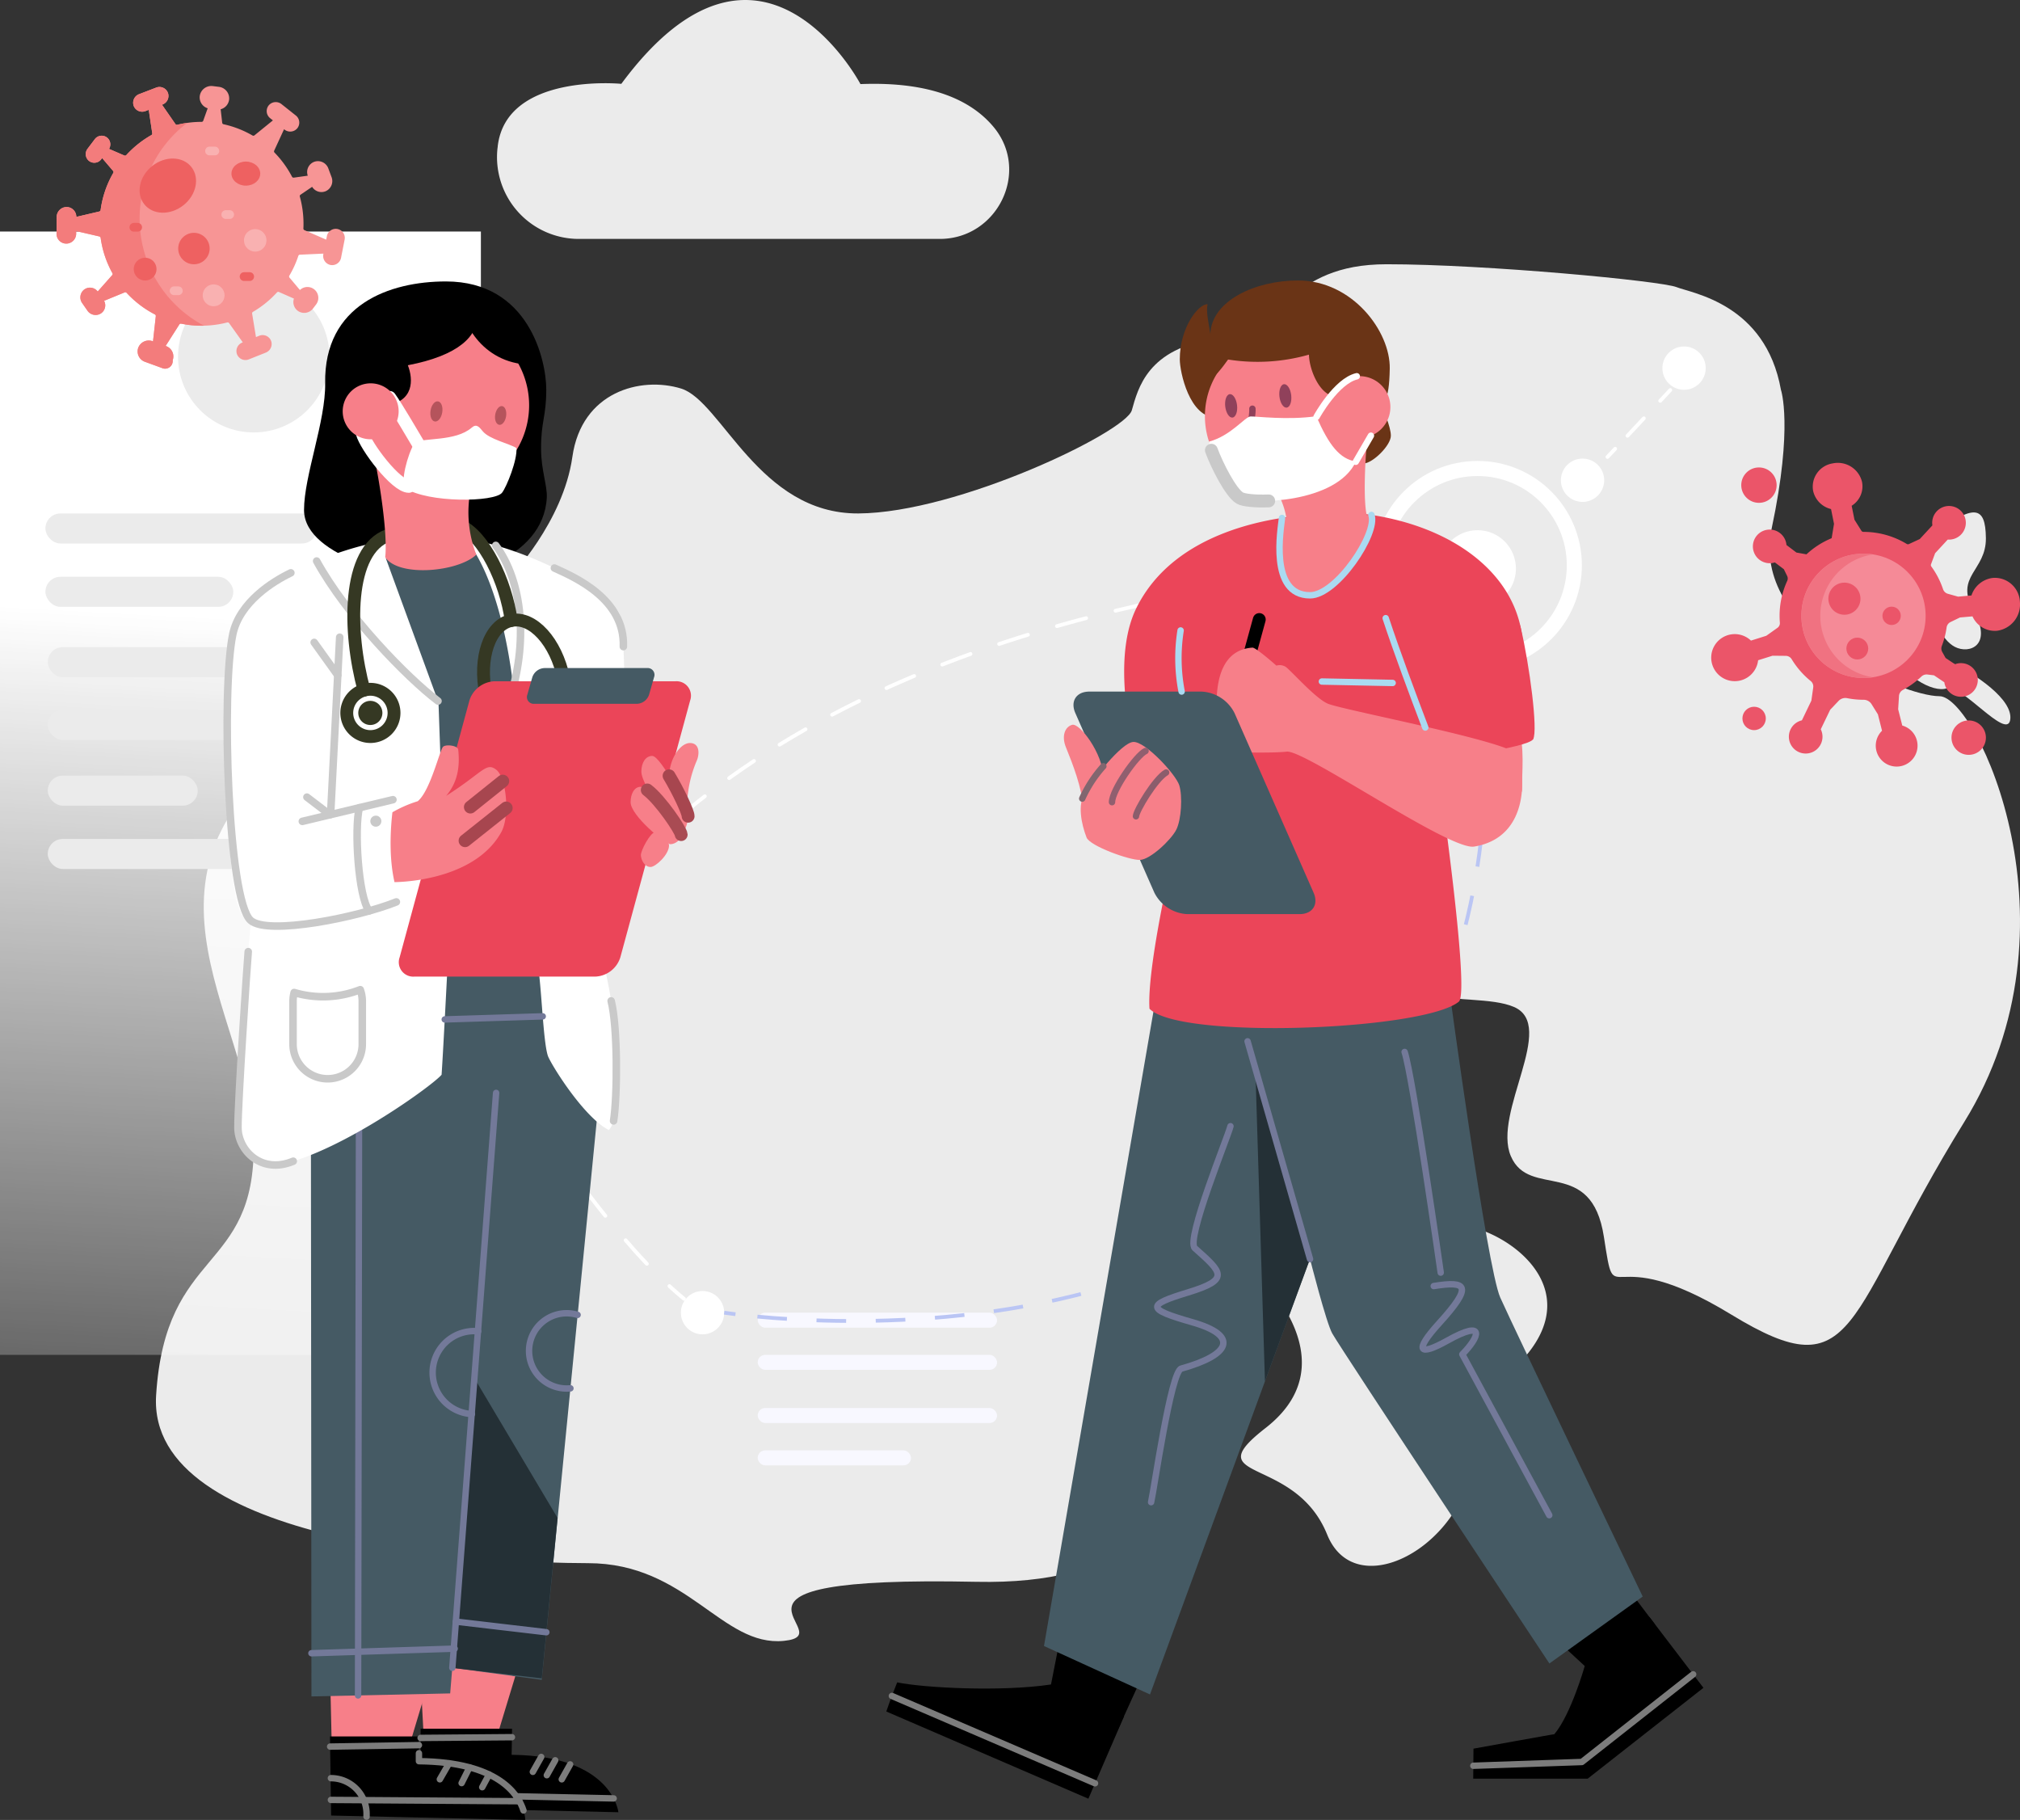 <svg xmlns="http://www.w3.org/2000/svg" xmlns:xlink="http://www.w3.org/1999/xlink" width="536" height="482.808" viewBox="0 0 536 482.808">
  <rect x="0" y="0" width="536" height="482.808" fill="#333333" stroke="none"/>
  <defs>
    <linearGradient id="linear-gradient" x1="0.504" y1="0.317" x2="0.482" y2="1.249" gradientUnits="objectBoundingBox">
      <stop offset="0.03" stop-color="#fff"/>
      <stop offset="1" stop-color="#fff" stop-opacity="0"/>
    </linearGradient>
  </defs>
  <g id="image_baner" data-name="image baner" transform="translate(-691 -196.192)">
    <g id="bg-22" transform="translate(667.667 187.116)">
      <path id="Path_1" data-name="Path 1" d="M819.986,345.5S834,331.02,836.452,313.7s18.135-21.428,28.853-18.135,20.627,33.291,47.047,33.134,70.9-21.593,72.547-27.363,4.124-16.466,22.259-18.958,18.958-19.789,45.341-19.789,72.824,4.423,76.948,6.07,23.606,4.386,27.693,27.228c0,0,3.315,9.61-2.455,36.794s34.623,44.5,44.517,44.5,38.747,61.006,6.594,112.94-28.029,71.716-61.829,51.111-30.5.823-33.8-20.612-19.782-9.894-24.7-21.436,12.364-34.623.823-39.57-40.416,4.124-46.164-25.552-41.224,5.771-24.7,32.977-18.135,6.594-18.135,23.082-19.781,29.676-9.894,42.04,35.454,81.618-43.687,79.964-34.631,14.018-51.112,15.665-25.627-20.612-52.009-20.612S723.534,602.242,726,562.672s26.255-32.183,25.9-66.776S711.648,421.283,772,384.8,819.986,345.5,819.986,345.5Z" transform="translate(-661.244 -183.41)" fill="#ebebeb"/>
      <rect id="Rectangle_5" data-name="Rectangle 5" width="127.602" height="298.009" transform="translate(23.333 70.498)" fill="url(#linear-gradient)"/>
      <circle id="Ellipse_1" data-name="Ellipse 1" cx="20.088" cy="20.088" r="20.088" transform="translate(70.575 83.619)" fill="#ebebeb"/>
      <rect id="Rectangle_6" data-name="Rectangle 6" width="72.053" height="7.971" rx="3.985" transform="translate(35.383 145.29)" fill="#ebebeb"/>
      <rect id="Rectangle_7" data-name="Rectangle 7" width="17.783" height="7.971" rx="3.985" transform="translate(124.276 145.29)" fill="#ebebeb"/>
      <rect id="Rectangle_8" data-name="Rectangle 8" width="49.854" height="7.971" rx="3.985" transform="translate(35.383 162.093)" fill="#ebebeb"/>
      <rect id="Rectangle_9" data-name="Rectangle 9" width="8.892" height="7.971" rx="3.985" transform="translate(133.16 162.093)" fill="#ebebeb"/>
      <rect id="Rectangle_10" data-name="Rectangle 10" width="79.597" height="7.971" rx="3.985" transform="translate(36.004 180.767)" fill="#ebebeb"/>
      <rect id="Rectangle_11" data-name="Rectangle 11" width="12.754" height="7.971" rx="3.985" transform="translate(129.919 180.767)" fill="#ebebeb"/>
      <rect id="Rectangle_12" data-name="Rectangle 12" width="66.754" height="7.971" rx="3.985" transform="translate(36.004 197.412)" fill="#ebebeb"/>
      <rect id="Rectangle_13" data-name="Rectangle 13" width="17.783" height="7.971" rx="3.985" transform="translate(124.897 197.412)" fill="#ebebeb"/>
      <rect id="Rectangle_14" data-name="Rectangle 14" width="39.802" height="7.971" rx="3.985" transform="translate(36.004 214.836)" fill="#ebebeb"/>
      <rect id="Rectangle_15" data-name="Rectangle 15" width="24.542" height="7.971" rx="3.985" transform="translate(118.138 214.836)" fill="#ebebeb"/>
      <rect id="Rectangle_16" data-name="Rectangle 16" width="65.167" height="7.971" rx="3.985" transform="translate(36.004 231.639)" fill="#ebebeb"/>
      <rect id="Rectangle_17" data-name="Rectangle 17" width="17.783" height="7.971" rx="3.985" transform="translate(124.897 231.639)" fill="#ebebeb"/>
      <path id="Path_2" data-name="Path 2" d="M1123.282,612.381a23.308,23.308,0,0,1,3.54-27.041c4.738-5.045,8.592-11.593,8.278-19.385-.749-19.459,17.9-26.458,21.016-17.9s1.557,38.171,14,40.468,31.135,16.466,16.346,34.294-21.009-10.171-14.79,17.85-29.571,51.089-38.171,29.818-34.982-13.742-16.339-28.261C1129.622,632.522,1128.028,621.243,1123.282,612.381Z" transform="translate(-758.015 -254.315)" fill="#ebebeb"/>
      <path id="Path_3" data-name="Path 3" d="M1240.56,330.17l2.05-2.17" transform="translate(-790.696 -199.864)" fill="none" stroke="#fff" stroke-linecap="round" stroke-miterlimit="10" stroke-width="1"/>
      <path id="Path_4" data-name="Path 4" d="M1247.66,319.312c3.039-3.226,7.088-7.544,11.361-12.132" transform="translate(-792.482 -194.626)" fill="none" stroke="#fff" stroke-linecap="round" stroke-miterlimit="10" stroke-width="1" stroke-dasharray="6.35 6.35"/>
      <path id="Path_5" data-name="Path 5" d="M1265,304.11l2.036-2.2" transform="translate(-796.843 -193.301)" fill="none" stroke="#fff" stroke-linecap="round" stroke-miterlimit="10" stroke-width="1"/>
      <circle id="Ellipse_2" data-name="Ellipse 2" cx="5.748" cy="5.748" r="5.748" transform="translate(464.444 100.99)" fill="#fff"/>
      <circle id="Ellipse_3" data-name="Ellipse 3" cx="5.748" cy="5.748" r="5.748" transform="translate(437.508 130.733)" fill="#fff"/>
      <path id="Path_6" data-name="Path 6" d="M854,534.294s.292-1,1-2.814" transform="translate(-693.455 -251.05)" fill="none" stroke="#fff" stroke-linecap="round" stroke-miterlimit="10" stroke-width="1"/>
      <path id="Path_7" data-name="Path 7" d="M858.58,486.462c11.459-23.905,56.246-92.306,199.4-112.042" transform="translate(-694.607 -211.541)" fill="none" stroke="#fff" stroke-linecap="round" stroke-miterlimit="10" stroke-width="1" stroke-dasharray="8.03 8.03"/>
      <path id="Path_8" data-name="Path 8" d="M1129,373.752l2.993-.382" transform="translate(-762.632 -211.277)" fill="none" stroke="#fff" stroke-linecap="round" stroke-miterlimit="10" stroke-width="1"/>
      <path id="Path_9" data-name="Path 9" d="M846.26,543.47s.546.921,1.549,2.552" transform="translate(-691.508 -254.066)" fill="none" stroke="#fff" stroke-linecap="round" stroke-miterlimit="10" stroke-width="1"/>
      <path id="Path_10" data-name="Path 10" d="M852.79,554c8.764,13.8,27.865,42.16,45.184,56.343" transform="translate(-693.15 -256.715)" fill="none" stroke="#fff" stroke-linecap="round" stroke-miterlimit="10" stroke-width="1" stroke-dasharray="8.42 8.42"/>
      <path id="Path_11" data-name="Path 11" d="M916.48,631.9c.816.614,1.632,1.19,2.44,1.721" transform="translate(-709.172 -276.311)" fill="none" stroke="#fff" stroke-linecap="round" stroke-miterlimit="10" stroke-width="1"/>
      <circle id="Ellipse_4" data-name="Ellipse 4" cx="25.694" cy="25.694" r="25.694" transform="translate(129.058 262.849)" fill="none" stroke="#fff" stroke-miterlimit="10" stroke-width="4"/>
      <circle id="Ellipse_5" data-name="Ellipse 5" cx="10.194" cy="10.194" r="10.194" transform="translate(144.558 279.21)" fill="#fff"/>
      <circle id="Ellipse_6" data-name="Ellipse 6" cx="25.694" cy="25.694" r="25.694" transform="translate(389.689 133.36)" fill="none" stroke="#fff" stroke-miterlimit="10" stroke-width="4"/>
      <circle id="Ellipse_7" data-name="Ellipse 7" cx="10.194" cy="10.194" r="10.194" transform="translate(405.19 149.729)" fill="#fff"/>
      <circle id="Ellipse_8" data-name="Ellipse 8" cx="5.748" cy="5.748" r="5.748" transform="translate(372.902 155.484)" fill="#fff"/>
      <circle id="Ellipse_9" data-name="Ellipse 9" cx="5.748" cy="5.748" r="5.748" transform="translate(204 351.57)" fill="#fff"/>
      <rect id="Rectangle_18" data-name="Rectangle 18" width="63.513" height="3.982" rx="1.991" transform="translate(224.388 357.318)" fill="#f8f8ff"/>
      <rect id="Rectangle_19" data-name="Rectangle 19" width="63.513" height="3.982" rx="1.991" transform="translate(224.388 368.507)" fill="#f8f8ff"/>
      <rect id="Rectangle_20" data-name="Rectangle 20" width="63.513" height="3.982" rx="1.991" transform="translate(224.388 382.608)" fill="#f8f8ff"/>
      <rect id="Rectangle_21" data-name="Rectangle 21" width="40.671" height="3.982" rx="1.991" transform="translate(224.388 393.842)" fill="#f8f8ff"/>
      <path id="Path_12" data-name="Path 12" d="M927.42,634.2s1.041.172,2.994.412" transform="translate(-711.924 -276.89)" fill="none" stroke="#bac5f4" stroke-miterlimit="10" stroke-width="1"/>
      <path id="Path_13" data-name="Path 13" d="M939.19,574.314c41.165,3.922,212.147,8.847,191.767-182.344" transform="translate(-714.885 -215.956)" fill="none" stroke="#bac5f4" stroke-miterlimit="10" stroke-width="1" stroke-dasharray="7.86 7.86"/>
      <path id="Path_14" data-name="Path 14" d="M1194.879,387.044c-.112-.988-.232-1.976-.359-2.994" transform="translate(-779.114 -213.963)" fill="none" stroke="#bac5f4" stroke-miterlimit="10" stroke-width="1"/>
      <path id="Path_15" data-name="Path 15" d="M1354.366,378s-12.162-12.372-.749-21.129,14.475-8.233,14.572.494-8.442,10.052-3.271,19.25-1.085,11.608-4.954,9.61S1354.366,378,1354.366,378Z" transform="translate(-817.907 -205.537)" fill="#ebebeb"/>
      <path id="Path_16" data-name="Path 16" d="M1349.953,389.319s.749,6.736,6.833,9.632,16.414,9.73,15.5,15.156-13.008-9.73-16.8-8.4-12.065-3.63-14.55-10-2.013-11.436,1.744-11.391S1349.953,389.319,1349.953,389.319Z" transform="translate(-815.559 -214.031)" fill="#ebebeb"/>
      <path id="Path_18" data-name="Path 18" d="M662.1,796.1h95.7c15.373,0,24.137-18.008,14.221-29.781-5.786-6.886-16.346-12.035-35.259-11.294,0,0-26.42-50.146-63.453-.067,0,0-30.454-2.994-32.789,16.5a4.849,4.849,0,0,1-.067.576A21.705,21.705,0,0,0,662.1,796.1Z" transform="translate(-485.11 -723.64)" fill="#ebebeb"/>
    </g>
    <g id="coronavirus" transform="translate(706 214.079)">
      <g id="Group_11" data-name="Group 11" transform="translate(0 4.921)">
        <g id="XMLID_427_" transform="translate(0)">
          <g id="Group_4" data-name="Group 4">
            <path id="Path_128" data-name="Path 128" d="M74.553,42.868a2.4,2.4,0,0,1,1.892,2.815l-.948,4.83a2.4,2.4,0,0,1-2.927,1.866A2.442,2.442,0,0,1,70.8,49.525l.026-.13-6.252.285a.452.452,0,0,0-.41.313A26.9,26.9,0,0,1,61.78,55.24a.455.455,0,0,0,.042.526l2.765,3.285a2.886,2.886,0,0,1,4.28,3.848l-.8,1.047a2.932,2.932,0,0,1-3.971.68,2.887,2.887,0,0,1-1.1-3.3l-3.984-1.75a.455.455,0,0,0-.52.113,27.188,27.188,0,0,1-6.369,5.159.455.455,0,0,0-.221.467l1.019,6.218.882-.353a2.4,2.4,0,0,1,3.158,1.445,2.441,2.441,0,0,1-1.439,3.032l-4.508,1.8a2.4,2.4,0,0,1-3.157-1.445A2.443,2.443,0,0,1,49.3,72.98l.122-.048-3.637-5.1a.453.453,0,0,0-.486-.174,27.175,27.175,0,0,1-12.23.318.459.459,0,0,0-.477.2l-3.638,5.708.128.046a2.916,2.916,0,0,1,1.741,3.741,2.034,2.034,0,0,1-2.916,2.04l-4.471-1.63a2.915,2.915,0,0,1-1.76-3.687A2.978,2.978,0,0,1,25.5,72.632l.1.037.74-6.689a.455.455,0,0,0-.245-.455,27.131,27.131,0,0,1-7.511-5.734.455.455,0,0,0-.507-.114l-5.456,2.238a2.568,2.568,0,0,1-.856,3.356,2.619,2.619,0,0,1-3.564-.74l-1.4-2.013a2.615,2.615,0,0,1,.477-3.539,2.568,2.568,0,0,1,3.643.467L14.772,55.1a.455.455,0,0,0,.056-.523,26.856,26.856,0,0,1-3.121-9.357.454.454,0,0,0-.347-.382L5.218,43.422l-.006.72a2.63,2.63,0,0,1-2.63,2.6A2.582,2.582,0,0,1,0,44.142l.04-4.462a2.662,2.662,0,0,1,2.676-2.65A2.605,2.605,0,0,1,5.252,39.65l6.1-1.43a.454.454,0,0,0,.347-.384,26.855,26.855,0,0,1,3.362-9.85.456.456,0,0,0-.046-.523L12.1,24.049l-.253.333a2.287,2.287,0,0,1-3.29.376,2.33,2.33,0,0,1-.319-3.188l1.937-2.56a2.286,2.286,0,0,1,3.754,2.6L18,23.373a.458.458,0,0,0,.518-.113,27.109,27.109,0,0,1,6.661-5.316.459.459,0,0,0,.227-.464l-.936-6.232-.888.342A2.4,2.4,0,0,1,20.443,10.1,2.441,2.441,0,0,1,21.922,7.09l4.531-1.743A2.4,2.4,0,0,1,29.59,6.834a2.441,2.441,0,0,1-1.479,3.014l-.122.046,3.566,5.142a.454.454,0,0,0,.483.182,27.075,27.075,0,0,1,6.456-.776h0a.456.456,0,0,0,.433-.3l1.181-3.3a3.034,3.034,0,0,1-2.105-3.249,3.1,3.1,0,0,1,3.462-2.642l1.622.2A3.085,3.085,0,0,1,45.8,8.5a3.034,3.034,0,0,1-2.249,2.6l.41,3.581a.454.454,0,0,0,.356.392,26.878,26.878,0,0,1,7.688,2.987.454.454,0,0,0,.515-.04l4.893-3.971-.743-.591A2.4,2.4,0,0,1,56.361,10a2.44,2.44,0,0,1,3.347-.256l3.8,3.018a2.4,2.4,0,0,1,.313,3.458,2.443,2.443,0,0,1-3.347.256l-.1-.082-2.62,5.689a.453.453,0,0,0,.089.509A27.109,27.109,0,0,1,62.487,29a.457.457,0,0,0,.467.242l3.715-.52A2.89,2.89,0,0,1,68.491,25a2.936,2.936,0,0,1,3.632,1.8l.856,2.295a2.942,2.942,0,0,1-1.527,3.729,2.891,2.891,0,0,1-3.626-1.149l-3.083,2.091a.453.453,0,0,0-.182.5,27.091,27.091,0,0,1,.973,7.215q0,.627-.029,1.245a.457.457,0,0,0,.271.44l5.78,2.525.182-.933a2.4,2.4,0,0,1,2.815-1.892Z" transform="translate(0 -4.921)" fill="#f79595"/>
          </g>
        </g>
        <ellipse id="Ellipse_17" data-name="Ellipse 17" cx="3.818" cy="3.192" rx="3.818" ry="3.192" transform="translate(46.417 20.058)" fill="#ee6161"/>
        <circle id="Ellipse_18" data-name="Ellipse 18" cx="4.173" cy="4.173" r="4.173" transform="translate(32.284 38.956)" fill="#ee6161"/>
        <circle id="Ellipse_19" data-name="Ellipse 19" cx="2.988" cy="2.988" r="2.988" transform="translate(49.733 37.968)" fill="#f9b1b1"/>
        <circle id="Ellipse_20" data-name="Ellipse 20" cx="2.905" cy="2.905" r="2.905" transform="translate(38.781 52.632)" fill="#f9b1b1"/>
        <g id="Group_5" data-name="Group 5" transform="translate(0 0.266)">
          <path id="Path_129" data-name="Path 129" d="M22.047,41.65A31.961,31.961,0,0,1,34.685,16.168a26.892,26.892,0,0,0-2.648.51.454.454,0,0,1-.483-.182l-3.566-5.142.122-.046A2.441,2.441,0,0,0,29.59,8.294a2.4,2.4,0,0,0-3.137-1.487L21.922,8.55a2.441,2.441,0,0,0-1.479,3.014,2.4,2.4,0,0,0,3.137,1.487l.888-.342L25.4,18.94a.459.459,0,0,1-.227.464,27.109,27.109,0,0,0-6.661,5.316.458.458,0,0,1-.518.113l-4.065-1.758a2.286,2.286,0,0,0-3.754-2.6L8.242,23.03a2.33,2.33,0,0,0,.319,3.188,2.287,2.287,0,0,0,3.29-.376l.253-.333,2.907,3.414a.456.456,0,0,1,.046.523A26.855,26.855,0,0,0,11.7,39.3a.454.454,0,0,1-.347.384l-6.1,1.43a2.605,2.605,0,0,0-2.535-2.619A2.662,2.662,0,0,0,.04,41.14L0,45.6a2.582,2.582,0,0,0,2.582,2.6,2.63,2.63,0,0,0,2.63-2.6l.006-.72L11.359,46.3a.454.454,0,0,1,.347.382,26.856,26.856,0,0,0,3.121,9.357.455.455,0,0,1-.056.523l-3.843,4.343a2.568,2.568,0,0,0-3.643-.467,2.615,2.615,0,0,0-.477,3.539l1.4,2.013a2.619,2.619,0,0,0,3.564.74,2.568,2.568,0,0,0,.856-3.356l5.456-2.238a.455.455,0,0,1,.507.114A27.131,27.131,0,0,0,26.1,66.985a.455.455,0,0,1,.245.455l-.74,6.689-.1-.037a2.978,2.978,0,0,0-3.829,1.767,2.915,2.915,0,0,0,1.76,3.687l4.471,1.63a2.034,2.034,0,0,0,2.916-2.04,2.916,2.916,0,0,0-1.741-3.741l-.128-.046,3.638-5.708a.459.459,0,0,1,.477-.2,27.114,27.114,0,0,0,5.427.547c.219,0,.441,0,.659-.008a32.009,32.009,0,0,1-17.1-28.33Z" transform="translate(0 -6.647)" fill="#f37c7c"/>
        </g>
        <circle id="Ellipse_21" data-name="Ellipse 21" cx="3.026" cy="3.026" r="3.026" transform="translate(20.483 45.562)" fill="#ee6161"/>
        <g id="Group_6" data-name="Group 6" transform="translate(43.727 32.956)">
          <path id="Path_130" data-name="Path 130" d="M285.709,220.922h-1.023a1.157,1.157,0,0,1,0-2.313h1.023a1.157,1.157,0,1,1,0,2.313Z" transform="translate(-283.53 -218.609)" fill="#f9b1b1"/>
        </g>
        <g id="Group_7" data-name="Group 7" transform="translate(30.077 53.174)">
          <path id="Path_131" data-name="Path 131" d="M197.229,352.022h-1.051a1.157,1.157,0,1,1,0-2.313h1.051a1.157,1.157,0,1,1,0,2.313Z" transform="translate(-195.022 -349.709)" fill="#f9b1b1"/>
        </g>
        <g id="Group_8" data-name="Group 8" transform="translate(19.326 36.33)">
          <path id="Path_132" data-name="Path 132" d="M127.484,242.8h-1.012a1.157,1.157,0,0,1,0-2.313h1.012a1.157,1.157,0,1,1,0,2.313Z" transform="translate(-125.315 -240.487)" fill="#ee6161"/>
        </g>
        <g id="Group_9" data-name="Group 9" transform="translate(39.474 16.093)">
          <path id="Path_133" data-name="Path 133" d="M258.517,111.583h-1.408a1.157,1.157,0,1,1,0-2.313h1.408a1.157,1.157,0,0,1,0,2.313Z" transform="translate(-255.952 -109.27)" fill="#f9b1b1"/>
        </g>
        <g id="Group_10" data-name="Group 10" transform="translate(48.577 49.409)">
          <path id="Path_134" data-name="Path 134" d="M317.689,327.607h-1.555a1.157,1.157,0,0,1,0-2.313h1.555a1.157,1.157,0,0,1,0,2.313Z" transform="translate(-314.977 -325.294)" fill="#ee6161"/>
        </g>
      </g>
      <ellipse id="Ellipse_22" data-name="Ellipse 22" cx="7.966" cy="6.653" rx="7.966" ry="6.653" transform="translate(19.157 31.065) rotate(-38.257)" fill="#ee6161"/>
    </g>
    <g id="virus" transform="translate(1145.075 314.947)">
      <g id="XMLID_107_" transform="translate(0 4.053)">
        <g id="Group_1" data-name="Group 1" transform="translate(0 0)">
          <path id="Path_126" data-name="Path 126" d="M81.9,40.907a7.045,7.045,0,0,1-6.081,7.676,6.486,6.486,0,0,1-6.5-3.821L66,45.054l-2.506,1.209a1.892,1.892,0,0,0-1.047,1.452A22.1,22.1,0,0,1,61.184,52.6a1.883,1.883,0,0,0,.108,1.6l.893,1.6,2.482,1.665a4.463,4.463,0,1,1-2.82,4.783L59.1,60.4l-1.731-.211a1.994,1.994,0,0,0-1.62.546,22.4,22.4,0,0,1-4.9,3.544,1.97,1.97,0,0,0-1.033,1.62l-.22,3.507,1.089,4.32a5.544,5.544,0,1,1-5.37,1.38l-1.094-4.345-1.689-2.715a2.474,2.474,0,0,0-2.113-1.158H40.4a22.388,22.388,0,0,1-4.327-.423,2.47,2.47,0,0,0-2.279.715L31.56,69.532l-2.5,5.184a4.462,4.462,0,1,1-5.01-2.374l2.514-5.218.494-3.5a1.861,1.861,0,0,0-.664-1.706,22.469,22.469,0,0,1-5.055-5.794,1.856,1.856,0,0,0-1.574-.888l-3.5-.034-3.828,1.2a6.243,6.243,0,1,1-1.9-5.212l4.063-1.278L17.573,47.8a1.527,1.527,0,0,0,.632-1.375q-.074-.9-.074-1.807a22.131,22.131,0,0,1,2.025-9.27,1.522,1.522,0,0,0-.015-1.3l-.879-1.8-2.386-1.8a4.463,4.463,0,1,1,3.08-4.619l2.644,2,2.665.475a22.319,22.319,0,0,1,6.683-4.283l.626-3.8-.79-3.926a6.4,6.4,0,0,1-4.744-4.78,6.252,6.252,0,0,1,5.179-7.336A6.61,6.61,0,0,1,40,9.054a6.069,6.069,0,0,1-2.742,6.367l.746,3.7,1.831,2.922a.654.654,0,0,0,.555.306h0a22.116,22.116,0,0,1,11.471,3.192.646.646,0,0,0,.605.034l2.867-1.329,3.348-3.622a4.462,4.462,0,1,1,4.07,3.764l-3.348,3.622-1.087,2.925a.647.647,0,0,0,.085.605,22.15,22.15,0,0,1,3.1,6,1.9,1.9,0,0,0,1.28,1.229l2.722.763,3.537-.313a6.837,6.837,0,0,1,5.693-4.66A6.663,6.663,0,0,1,81.9,40.907Z" transform="translate(0 -4.053)" fill="#eb5569"/>
        </g>
      </g>
      <g id="XMLID_8_" transform="translate(23.909 28.13)">
        <g id="Group_2" data-name="Group 2">
          <circle id="Ellipse_10" data-name="Ellipse 10" cx="16.488" cy="16.488" r="16.488" fill="#f58a97"/>
        </g>
      </g>
      <path id="Path_127" data-name="Path 127" d="M146.441,162.951a16.492,16.492,0,0,1,13.975-16.3,16.488,16.488,0,1,0,0,32.6A16.492,16.492,0,0,1,146.441,162.951Z" transform="translate(-117.507 -118.333)" fill="#f07281"/>
      <g id="Group_3" data-name="Group 3" transform="translate(7.96 5.253)">
        <circle id="Ellipse_11" data-name="Ellipse 11" cx="4.695" cy="4.695" r="4.695" fill="#eb5569"/>
        <circle id="Ellipse_12" data-name="Ellipse 12" cx="3.101" cy="3.101" r="3.101" transform="translate(0.311 63.485)" fill="#eb5569"/>
        <circle id="Ellipse_13" data-name="Ellipse 13" cx="4.568" cy="4.568" r="4.568" transform="translate(55.785 67.113)" fill="#eb5569"/>
        <circle id="Ellipse_14" data-name="Ellipse 14" cx="4.259" cy="4.259" r="4.259" transform="translate(23.117 30.56)" fill="#eb5569"/>
        <circle id="Ellipse_15" data-name="Ellipse 15" cx="2.899" cy="2.899" r="2.899" transform="translate(27.896 45.148)" fill="#eb5569"/>
        <circle id="Ellipse_16" data-name="Ellipse 16" cx="2.434" cy="2.434" r="2.434" transform="translate(37.463 36.931)" fill="#eb5569"/>
      </g>
    </g>
    <g id="Layer_2" data-name="Layer 2" transform="translate(751.289 270.855)">
      <g id="Layer_1" data-name="Layer 1" transform="translate(0)">
        <path id="Path_19" data-name="Path 19" d="M117.951,658.8,113.1,674.76l-19.409.7-1.3-24Z" transform="translate(-41.516 -288.753)" fill="#f77f89" fill-rule="evenodd"/>
        <path id="Path_20" data-name="Path 20" d="M93.19,689.61v20.973l52.48,1.186s-1.492-14.988-28.328-15.233c.1-6.587.111-6.926.111-6.926Z" transform="translate(-41.871 -305.662)" fill-rule="evenodd"/>
        <path id="Path_21" data-name="Path 21" d="M50.2,669.209l.362,15.717,20.266.707,5.267-17.493Z" transform="translate(-22.816 -296.146)" fill="#f77f89" fill-rule="evenodd"/>
        <path id="Path_22" data-name="Path 22" d="M75.278,0c22.053,0,26.619,20.951,26.63,28.645,0,7.333-1.431,8.452-1.381,15.884.033,5.646,1.67,9.6,1.52,12.806-.869,16.7-23.451,21.519-29.9,21.613S37.63,73.609,37.63,60.626c0-9.059,5.762-23.545,5.607-33.606C42.891,6.124,60.363,0,75.278,0Z" transform="translate(-17.245)" fill-rule="evenodd"/>
        <path id="Path_23" data-name="Path 23" d="M50,693.28l.3,20.99,51.517,1.164s0-15.305-28.217-15.589V693.28Z" transform="translate(-22.728 -307.289)" fill-rule="evenodd"/>
        <path id="Path_24" data-name="Path 24" d="M40.92,369.62l.134,146.835,36.813-.8.557-6.8,23.74,3.2L117.23,358.947,109.1,319.74l-53.766-1.47Z" transform="translate(-18.703 -141.07)" fill="#455a64" fill-rule="evenodd"/>
        <path id="Path_25" data-name="Path 25" d="M114.126,522.56l22.076,37.1-4.192,42.559-23.779-2.784Z" transform="translate(-48.537 -231.619)" fill="#243036" fill-rule="evenodd"/>
        <path id="Path_26" data-name="Path 26" d="M80.163,245.755H119.27l5.295-57.775L117.5,143.706,104.137,130.84l-13.4-5.98-24.191,3.7Z" transform="translate(-30.063 -55.343)" fill="#455a64" fill-rule="evenodd"/>
        <path id="Path_27" data-name="Path 27" d="M63.38,549.408l.256-156.188" transform="translate(-28.658 -174.29)" fill="none" stroke="#737999" stroke-linecap="round" stroke-linejoin="round" stroke-width="1.7"/>
        <path id="Path_28" data-name="Path 28" d="M44.518,123.573c-9.142.251-36.44,10.161-40.426,20.216C1.063,151.416-1.014,220.432,6.1,223.8a7.728,7.728,0,0,0,1.425.523C7.1,226.44,3,275.429,4.041,279.5s3.775,10.244,7.733,10.022c15.316-.919,43.455-21.023,46.25-24.3.429-6.213,1.615-29.553,1.615-29.553L57.2,166.421l-13.958-38.16S53.66,123.322,44.518,123.573Z" transform="translate(-1.138 -54.768)" fill="#fff" fill-rule="evenodd"/>
        <path id="Path_29" data-name="Path 29" d="M114.71,122.8c15.717,1.954,37.9,14.142,40.76,19.693,2.405,4.666,1.186,65.069,1.186,65.069a38.747,38.747,0,0,0-4.894,29.8c3.686,16.213,4.777,38.1.913,42.191-6.369-3.224-14.559-16.146-16.035-19.331s-1.86-21.2-3-25.054-6.219-72.062-6.219-72.062S125.055,135.55,114.71,122.8Z" transform="translate(-51.41 -54.43)" fill="#fff" fill-rule="evenodd"/>
        <path id="Path_30" data-name="Path 30" d="M43.64,133.22c7.912,14.426,23.941,30.867,32.2,37.142" transform="translate(-19.909 -59.048)" fill="none" stroke="#c9c9c9" stroke-linecap="round" stroke-linejoin="round" stroke-width="2"/>
        <path id="Path_31" data-name="Path 31" d="M129,125.77c7.043,9.5,8.858,25.639,3.341,42.03" transform="translate(-57.743 -55.746)" fill="none" stroke="#c9c9c9" stroke-linecap="round" stroke-linejoin="round" stroke-width="2"/>
        <path id="Path_32" data-name="Path 32" d="M58,200.609a6.269,6.269,0,1,1,6.264,6.269A6.269,6.269,0,0,1,58,200.609Z" transform="translate(-26.273 -86.139)" fill="none" stroke="#353823" stroke-linecap="round" stroke-linejoin="round" stroke-width="3.41"/>
        <path id="Path_33" data-name="Path 33" d="M63.48,203.051a3.2,3.2,0,1,1,3.2,3.2A3.2,3.2,0,0,1,63.48,203.051Z" transform="translate(-28.702 -88.581)" fill="#353823" fill-rule="evenodd"/>
        <path id="Path_34" data-name="Path 34" d="M64.048,162.061c-4.231-15.539-4.5-37.164,6.419-41.061" transform="translate(-27.751 -53.632)" fill="none" stroke="#353823" stroke-linecap="round" stroke-linejoin="round" stroke-width="3.41"/>
        <path id="Path_35" data-name="Path 35" d="M112,116.25c6.23,2.639,12.165,14.81,13.557,25.232" transform="translate(-50.208 -51.527)" fill="none" stroke="#353823" stroke-linecap="round" stroke-linejoin="round" stroke-width="3.41"/>
        <path id="Path_36" data-name="Path 36" d="M123.78,181.037c-1.993-9.632,1.013-18.373,6.715-19.576s11.943,5.668,13.919,15.3-1.013,18.373-6.715,19.57S125.773,190.652,123.78,181.037Z" transform="translate(-55.157 -71.505)" fill="none" stroke="#353823" stroke-linecap="round" stroke-linejoin="round" stroke-width="3.41"/>
        <path id="Path_37" data-name="Path 37" d="M52.715,169.52,50.31,216.349" transform="translate(-22.865 -75.138)" fill="none" stroke="#c9c9c9" stroke-linecap="round" stroke-linejoin="round" stroke-width="2"/>
        <path id="Path_38" data-name="Path 38" d="M42.47,172l6.252,8.719" transform="translate(-19.39 -76.237)" fill="none" stroke="#c9c9c9" stroke-linecap="round" stroke-linejoin="round" stroke-width="2"/>
        <path id="Path_39" data-name="Path 39" d="M60.861,246.94,36.82,252.691" transform="translate(-16.886 -109.453)" fill="#606060" stroke="#c9c9c9" stroke-linecap="round" stroke-linejoin="round" stroke-width="2" fill-rule="evenodd"/>
        <path id="Path_40" data-name="Path 40" d="M39,245.72l6.124,4.677" transform="translate(-17.852 -108.913)" fill="none" stroke="#c9c9c9" stroke-linecap="round" stroke-linejoin="round" stroke-width="2"/>
        <path id="Path_41" data-name="Path 41" d="M45.9,226.15c-10.111,4.07-34.129,8.936-38.667,4.905-6.069-5.4-7.795-61.077-4.749-75.848,1.776-8.6,10.745-14.131,15.422-16.358" transform="translate(-1.016 -61.544)" fill="none" stroke="#c9c9c9" stroke-linecap="round" stroke-linejoin="round" stroke-width="2"/>
        <path id="Path_42" data-name="Path 42" d="M66.118,278.14c-2.884-3.658-3.986-21.9-2.595-27.37" transform="translate(-28.456 -111.151)" fill="none" stroke="#c9c9c9" stroke-linecap="round" stroke-linejoin="round" stroke-width="2"/>
        <path id="Path_43" data-name="Path 43" d="M69.23,256a1.464,1.464,0,1,1,.431,1.037A1.47,1.47,0,0,1,69.23,256Z" transform="translate(-31.251 -112.813)" fill="#c9c9c9" fill-rule="evenodd"/>
        <path id="Path_44" data-name="Path 44" d="M50.227,337.47a26.983,26.983,0,0,1-17.532.752,9.231,9.231,0,0,0-.3,2.16v11.631a9.187,9.187,0,0,0,18.373,0V340.371A9.131,9.131,0,0,0,50.227,337.47Z" transform="translate(-14.927 -149.58)" fill="none" stroke="#c9c9c9" stroke-linecap="round" stroke-linejoin="round" stroke-width="2"/>
        <path id="Path_45" data-name="Path 45" d="M108.229,190.52h48.009a3.829,3.829,0,0,1,3.9,5.083L141.6,263.784a7.277,7.277,0,0,1-6.681,5.083H86.938a3.831,3.831,0,0,1-3.9-5.083L101.57,195.6A7.271,7.271,0,0,1,108.229,190.52Z" transform="translate(-37.295 -84.446)" fill="#eb4559" fill-rule="evenodd"/>
        <path id="Path_46" data-name="Path 46" d="M148.513,184.215h27.248a1.8,1.8,0,0,1,1.832,2.427l-1.325,4.632a3.53,3.53,0,0,1-3.218,2.427H145.8a1.8,1.8,0,0,1-1.832-2.427l1.325-4.632A3.541,3.541,0,0,1,148.513,184.215Z" transform="translate(-64.328 -81.649)" fill="#455a64" fill-rule="evenodd"/>
        <path id="Path_47" data-name="Path 47" d="M79.365,238.814a32.615,32.615,0,0,1,6.72-2.934c3.38-2.784,5.863-13.78,6.759-14.476s3.9-.245,3.986.8c.39,3.814.184,8.268-3.2,12.249,9.832-6.252,10.578-9.025,13.284-6.932s3.68,12.3,1.359,16.525c-6.392,11.647-23.206,13.223-28.35,13.3C78.647,251.8,78.647,245.105,79.365,238.814Z" transform="translate(-35.529 -97.987)" fill="#f77f89" fill-rule="evenodd"/>
        <path id="Path_48" data-name="Path 48" d="M41.15,652.679l38.016-1.219" transform="translate(-18.805 -288.753)" fill="none" stroke="#737999" stroke-linecap="round" stroke-linejoin="round" stroke-width="1.7"/>
        <path id="Path_49" data-name="Path 49" d="M119.924,386.65,108.31,539.169" transform="translate(-48.573 -171.378)" fill="none" stroke="#737999" stroke-linecap="round" stroke-linejoin="round" stroke-width="1.7"/>
        <path id="Path_50" data-name="Path 50" d="M110,638.58l24.008,2.817" transform="translate(-49.322 -283.044)" fill="none" stroke="#737999" stroke-linecap="round" stroke-linejoin="round" stroke-width="1.7"/>
        <path id="Path_51" data-name="Path 51" d="M155.849,511.565a9.983,9.983,0,1,1,1.9-19.487" transform="translate(-64.778 -217.918)" fill="none" stroke="#737999" stroke-linecap="round" stroke-linejoin="round" stroke-width="1.7"/>
        <path id="Path_52" data-name="Path 52" d="M109.361,522.16a11.018,11.018,0,0,1,.607-22.02,10.462,10.462,0,0,1,1.052.05" transform="translate(-44.424 -221.682)" fill="none" stroke="#737999" stroke-linecap="round" stroke-linejoin="round" stroke-width="1.7"/>
        <path id="Path_53" data-name="Path 53" d="M125.5,238.09l-8.6,6.887" transform="translate(-52.38 -105.531)" fill="none" stroke="#a7464f" stroke-linecap="round" stroke-linejoin="round" stroke-width="3.41"/>
        <path id="Path_54" data-name="Path 54" d="M125.3,250.89l-10.924,8.685" transform="translate(-51.263 -111.204)" fill="none" stroke="#a7464f" stroke-linecap="round" stroke-linejoin="round" stroke-width="3.41"/>
        <path id="Path_55" data-name="Path 55" d="M216.362,236.843a32.1,32.1,0,0,1,2.594-12.249c.746-1.759.791-4.655-1.832-4.655-2.984,0-6.976,5.991-5.011,13.123S216.556,240.084,216.362,236.843Z" transform="translate(-94.351 -97.486)" fill="#f77f89" fill-rule="evenodd"/>
        <path id="Path_56" data-name="Path 56" d="M201.273,226.09c2.372,0,9.582,14.264,9.532,16s-.8,4.365-1.921,4.231-10.484-12.054-10.484-16.1C198.4,227.872,199.541,226.09,201.273,226.09Z" transform="translate(-88.504 -100.212)" fill="#f77f89" fill-rule="evenodd"/>
        <path id="Path_57" data-name="Path 57" d="M195.9,240.81c2.956,0,10.751,11.369,10.807,12.672s-1.52,2.5-2.823,2.556S193.27,248.454,193.27,244.9C193.253,242.731,194.233,240.81,195.9,240.81Z" transform="translate(-86.23 -106.736)" fill="#f77f89" fill-rule="evenodd"/>
        <path id="Path_58" data-name="Path 58" d="M200.8,271.667c1.281-.061,4.844-3.246,4.844-5.751,0-.985-2.489-3.535-3.736-3.457s-3.792,4.872-3.741,6.091S199.127,271.729,200.8,271.667Z" transform="translate(-88.402 -116.331)" fill="#f77f89" fill-rule="evenodd"/>
        <path id="Path_59" data-name="Path 59" d="M211.6,235.56c2.556,4.254,5.083,9.7,5.055,10.723" transform="translate(-94.355 -104.409)" fill="none" stroke="#a7464f" stroke-linecap="round" stroke-linejoin="round" stroke-width="3.41"/>
        <path id="Path_60" data-name="Path 60" d="M201.21,242.31c3.519,2.65,8.958,10.751,9,11.837" transform="translate(-89.75 -107.401)" fill="none" stroke="#a94b53" stroke-linecap="round" stroke-linejoin="round" stroke-width="3.41"/>
        <path id="Path_61" data-name="Path 61" d="M63.06,40.1A22.785,22.785,0,1,1,85.854,63.178,22.95,22.95,0,0,1,63.06,40.1Z" transform="translate(-28.516 -7.535)" fill="#f77f89" fill-rule="evenodd"/>
        <path id="Path_62" data-name="Path 62" d="M97.891,59.55c.245-1.47,1.114-2.556,1.982-2.411s1.347,1.448,1.114,2.917S99.873,62.613,99,62.473,97.652,61.026,97.891,59.55Z" transform="translate(-43.928 -25.321)" fill="#b5545c" fill-rule="evenodd"/>
        <path id="Path_63" data-name="Path 63" d="M128.7,61.655c.228-1.375,1.052-2.389,1.848-2.255s1.258,1.353,1.036,2.728-1.058,2.383-1.854,2.227S128.475,63.031,128.7,61.655Z" transform="translate(-57.586 -26.323)" fill="#b5545c" fill-rule="evenodd"/>
        <path id="Path_64" data-name="Path 64" d="M69.273,76.151c1.353,3.764,4.755,23.323,3.9,30.427,3.563,5.4,19.442,3.9,24.175-.674a31.154,31.154,0,0,1-1.581-16.836C96.582,83.879,67.92,72.4,69.273,76.151Z" transform="translate(-31.25 -33.425)" fill="#f77f89" fill-rule="evenodd"/>
        <path id="Path_65" data-name="Path 65" d="M93.432,13.769c.195,5.484-4.81,10.723-18.418,13.323,1.492,3.847,1.615,9.632-5.818,10.673-8.669,1.2-9.376-9.871-9.376-9.871L72.8,12.555S93.242,8.274,93.432,13.769Z" transform="translate(-27.08 -4.861)" fill-rule="evenodd"/>
        <path id="Path_66" data-name="Path 66" d="M112.82,8.506c-.557,4.872,5.05,16.7,18.033,17.026C140.085,25.532,113.36,3.629,112.82,8.506Z" transform="translate(-50.555 -3.456)" fill-rule="evenodd"/>
        <path id="Path_67" data-name="Path 67" d="M85.472,85.3c-1.247-1.576.557-8.758,2.522-12.048,2.372-1.4,10.784-.234,15.122-3.964,1.275-1.114,1.96-.29,2.951.93,1.743,2.138,6.982,3.246,8.942,4.454.29,3.118-2.572,10.256-3.808,11.853C109.263,89.063,91.552,89.291,85.472,85.3Z" transform="translate(-38.268 -30.48)" fill="#fff" fill-rule="evenodd"/>
        <path id="Path_68" data-name="Path 68" d="M86.216,67.925C85.069,66.01,80.058,57.441,78.46,55.27" transform="translate(-35.342 -24.498)" fill="none" stroke="#fff" stroke-linecap="round" stroke-linejoin="round" stroke-width="3.41"/>
        <path id="Path_69" data-name="Path 69" d="M77.721,86.374c-3.391,0-11.453-10.606-12.371-14.164" transform="translate(-29.531 -32.006)" fill="none" stroke="#fff" stroke-linecap="round" stroke-linejoin="round" stroke-width="3.41"/>
        <path id="Path_70" data-name="Path 70" d="M56.06,55.982A7.422,7.422,0,1,1,63.482,63.4a7.422,7.422,0,0,1-7.422-7.422Z" transform="translate(-25.414 -21.524)" fill="#f77f89" fill-rule="evenodd"/>
        <path id="Path_71" data-name="Path 71" d="M100.461,723.885,50.43,723.54" transform="translate(-22.918 -320.701)" fill="none" stroke="#7c7c7c" stroke-linecap="round" stroke-linejoin="round" stroke-width="1.7"/>
        <path id="Path_72" data-name="Path 72" d="M120.128,716.483c-1.375-4.348-6.754-12.867-27.738-13.073V701.3" transform="translate(-41.516 -310.844)" fill="none" stroke="#7c7c7c" stroke-linecap="round" stroke-linejoin="round" stroke-width="1.7"/>
        <path id="Path_73" data-name="Path 73" d="M50.43,713.18a9.465,9.465,0,0,1,9.465,9.465v.74" transform="translate(-22.918 -316.109)" fill="none" stroke="#7c7c7c" stroke-linecap="round" stroke-linejoin="round" stroke-width="1.7"/>
        <path id="Path_74" data-name="Path 74" d="M102.35,710.334l2.455-4.254" transform="translate(-45.931 -312.962)" fill="none" stroke="#7c7c7c" stroke-linecap="round" stroke-linejoin="round" stroke-width="1.7"/>
        <path id="Path_75" data-name="Path 75" d="M112.73,712.2l2.093-4.176" transform="translate(-50.532 -313.822)" fill="none" stroke="#7c7c7c" stroke-linecap="round" stroke-linejoin="round" stroke-width="1.7"/>
        <path id="Path_76" data-name="Path 76" d="M122.55,714.8l1.821-3.38" transform="translate(-54.885 -315.329)" fill="none" stroke="#7c7c7c" stroke-linecap="round" stroke-linejoin="round" stroke-width="1.7"/>
        <path id="Path_77" data-name="Path 77" d="M104.69,350.993l26-.813" transform="translate(-46.968 -155.213)" fill="none" stroke="#737999" stroke-linecap="round" stroke-linejoin="round" stroke-width="1.7"/>
        <path id="Path_78" data-name="Path 78" d="M50.07,697.824l23.562-.384" transform="translate(-22.759 -309.133)" fill="none" stroke="#7c7c7c" stroke-linecap="round" stroke-linejoin="round" stroke-width="1.7"/>
        <path id="Path_79" data-name="Path 79" d="M93.19,693.845l24.23-.195" transform="translate(-41.871 -307.453)" fill="none" stroke="#7c7c7c" stroke-linecap="round" stroke-linejoin="round" stroke-width="1.7"/>
        <path id="Path_80" data-name="Path 80" d="M164.615,722.377l-25.845-.557" transform="translate(-62.074 -319.939)" fill="none" stroke="#7c7c7c" stroke-linecap="round" stroke-linejoin="round" stroke-width="1.7"/>
        <path id="Path_81" data-name="Path 81" d="M148.9,703.06l-2.227,3.959" transform="translate(-65.576 -311.624)" fill="none" stroke="#7c7c7c" stroke-linecap="round" stroke-linejoin="round" stroke-width="1.7"/>
        <path id="Path_82" data-name="Path 82" d="M155.567,704.65l-2.227,3.964" transform="translate(-68.532 -312.328)" fill="none" stroke="#7c7c7c" stroke-linecap="round" stroke-linejoin="round" stroke-width="1.7"/>
        <path id="Path_83" data-name="Path 83" d="M162.687,706.61l-2.227,3.964" transform="translate(-71.688 -313.197)" fill="none" stroke="#7c7c7c" stroke-linecap="round" stroke-linejoin="round" stroke-width="1.7"/>
        <path id="Path_84" data-name="Path 84" d="M20.81,374.938c-8.351,3.5-14.621-2.734-14.671-8.908s2.394-43.015,2.728-46.69" transform="translate(-3.287 -141.544)" fill="none" stroke="#c9c9c9" stroke-linecap="round" stroke-linejoin="round" stroke-width="2"/>
        <path id="Path_85" data-name="Path 85" d="M175.251,157.405c.434-12.605-12.839-18.373-18.3-20.845" transform="translate(-70.132 -60.529)" fill="none" stroke="#c9c9c9" stroke-linecap="round" stroke-linejoin="round" stroke-width="2"/>
        <path id="Path_86" data-name="Path 86" d="M184.646,374.651c1.041-6.72,1.114-24.9-.646-31.841" transform="translate(-82.122 -151.947)" fill="none" stroke="#c9c9c9" stroke-linecap="round" stroke-linejoin="round" stroke-width="2"/>
      </g>
    </g>
    <g id="Layer_2-2" data-name="Layer 2" transform="translate(926.181 270.597)">
      <g id="Layer_1-2" data-name="Layer 1" transform="translate(0)">
        <path id="Path_87" data-name="Path 87" d="M80.365,647,77.16,663.3l18.308,8.548,7.7-16.883Z" transform="translate(-34.222 -286.961)" fill-rule="evenodd"/>
        <path id="Path_88" data-name="Path 88" d="M53.616,699.2l9.46-21.847s-10.7-4.9-19.349-8.458c-13.55,2.02-34.056.857-40.845-.557C1.029,672.936,0,676.069,0,676.069Z" transform="translate(0 -296.426)" fill-rule="evenodd"/>
        <path id="Path_89" data-name="Path 89" d="M321.84,639.687l7.88,7.29,17.028-12.52-6.01-7.946Z" transform="translate(-142.744 -277.873)" fill-rule="evenodd"/>
        <path id="Path_90" data-name="Path 90" d="M326.626,637.19l14.318,18.775-30.723,24.112H279.86l.067-7.969s21.524-3.9,21.458-3.834c4.452-5.3,8.069-18.1,8.069-18.1Z" transform="translate(-124.125 -282.61)" fill-rule="evenodd"/>
        <path id="Path_91" data-name="Path 91" d="M182.73,338.14s9.983,73.722,13.522,81.663,37.8,79.314,37.8,79.314L209.29,516.874s-55.119-83.1-57.617-87.55c-1.614-2.849-5.915-19.816-5.915-19.816L103.31,525.093,75.18,512.239l29.532-171.127Z" transform="translate(-33.344 -149.974)" fill="#455a64" fill-rule="evenodd"/>
        <path id="Path_92" data-name="Path 92" d="M197.1,340.2l-22.1.84.161,5.331Zm-21.547,20.194,2.532,82.536,11.936-32.415Z" transform="translate(-77.617 -150.887)" fill="#243036" fill-rule="evenodd"/>
        <path id="Path_93" data-name="Path 93" d="M188.837,420.5,172.26,362.72" transform="translate(-76.402 -160.876)" fill="none" stroke="#737999" stroke-linecap="round" stroke-linejoin="round" stroke-width="1.7"/>
        <path id="Path_94" data-name="Path 94" d="M289.343,539.8l-23.071-42.681c4.507-4.558,6.394-9.427-3.94-3.651-7.663,4.279-8.943,2.827-2.226-4.58,9.043-9.95,7.468-11.313-1.425-9.877" transform="translate(-113.43 -212.239)" fill="none" stroke="#737999" stroke-linecap="round" stroke-linejoin="round" stroke-width="1.7"/>
        <path id="Path_95" data-name="Path 95" d="M256.722,426.337s-7.434-52.131-9.582-58.547" transform="translate(-109.613 -163.124)" fill="none" stroke="#737999" stroke-linecap="round" stroke-linejoin="round" stroke-width="1.7"/>
        <path id="Path_96" data-name="Path 96" d="M126.26,502.942c.818-3.5,5.248-34.668,8-35.436,13.088-3.639,15.453-8.731,2.949-12.3-12.242-3.5-12.2-4.552-1.158-7.913,11.3-3.445,9.071-5.27,1.809-11.753-2.46-2.2,8.826-29.666,9.46-32.342" transform="translate(-56 -178.83)" fill="none" stroke="#737999" stroke-linecap="round" stroke-linejoin="round" stroke-width="1.7"/>
        <path id="Path_97" data-name="Path 97" d="M290.665,227.4c-.072-4.29.851-11.936-1.063-16.533s-14.552-2.615-14.552-2.615S290.731,231.668,290.665,227.4Z" transform="translate(-121.992 -92.177)" fill="#f77f89" fill-rule="evenodd"/>
        <path id="Path_98" data-name="Path 98" d="M166.869,110.15c28.725,0,52.164,14.552,52.392,36.6a110.337,110.337,0,0,0,2.688,23.795l-25.47,6.333s8.848,60.75,5.743,63.3c-9.237,7.613-74.044,10.161-82.085,1.875-.707-10.25,5.526-37.562,5.526-37.562s-19.777-46.621-9.059-68.608c10.156-20.84,36.855-24.585,48.691-24.991C165.945,110.879,166.312,110.15,166.869,110.15Z" transform="translate(-50.304 -48.854)" fill="#eb4559" fill-rule="evenodd"/>
        <path id="Path_99" data-name="Path 99" d="M195.654,23.372C195.821,13.528,185.766,0,171.286,0c-11.347,0-22.938,5.4-23.233,14.179-.59-3.628-1.152-5.871-.74-7.874-2.449-.122-7.373,6.194-7.373,14.63,0,3.261,2.543,15.581,9.777,15.431S184.558,46.1,184.558,46.1s1.814,2.654,4.263,2.454,7.084-4.791,7.123-7.323-2.254-7.084-2.226-8.492S195.482,33.2,195.654,23.372Z" transform="translate(-62.067)" fill="#6a3416" fill-rule="evenodd"/>
        <path id="Path_100" data-name="Path 100" d="M173.773,161.64l-5.1,18.564" transform="translate(-74.809 -71.691)" fill="none" stroke="#000" stroke-linecap="round" stroke-linejoin="round" stroke-width="3.41"/>
        <path id="Path_101" data-name="Path 101" d="M151.92,47.541a21.536,21.536,0,1,1,21.532,21.53,21.536,21.536,0,0,1-21.532-21.53Z" transform="translate(-67.38 -11.532)" fill="#f77f89" fill-rule="evenodd"/>
        <path id="Path_102" data-name="Path 102" d="M150.06,34.033s2.894-.556,7.151-6.856A49.855,49.855,0,0,0,178.7,25.886c.095,4.491,3.389,11.842,7.924,11.029s6.394-11.742,6.394-11.742L182.33,14l-16.166.106-11.38,8.019Z" transform="translate(-66.555 -6.209)" fill="#6a3416" fill-rule="evenodd"/>
        <path id="Path_103" data-name="Path 103" d="M161.577,57.484c-.2-1.72.339-3.189,1.2-3.289s1.731,1.208,1.931,2.921-.339,3.189-1.208,3.289S161.794,59.2,161.577,57.484Z" transform="translate(-71.645 -24.035)" fill="#90415b" fill-rule="evenodd"/>
        <path id="Path_104" data-name="Path 104" d="M210.579,72.406c-.556,3.422-1.669,19.7.095,23.16-3.934,3.962-15.47,5.67-21.513,3.951a20.705,20.705,0,0,0-2.515-11.163C185.6,86.48,211.119,68.978,210.579,72.406Z" transform="translate(-82.768 -31.917)" fill="#f77f89" fill-rule="evenodd"/>
        <path id="Path_105" data-name="Path 105" d="M187.417,52.734c-.2-1.714.339-3.183,1.2-3.289s1.731,1.208,1.925,2.927-.334,3.189-1.2,3.289S187.617,54.454,187.417,52.734Z" transform="translate(-83.106 -21.928)" fill="#90415b" fill-rule="evenodd"/>
        <path id="Path_106" data-name="Path 106" d="M173.1,61.14c.173,2.026-1.452,9.683-1.8,10.868s1.508,1.625,1.508,1.625" transform="translate(-75.96 -27.117)" fill="none" stroke="#90415b" stroke-linecap="round" stroke-linejoin="round" stroke-width="1.7"/>
        <path id="Path_107" data-name="Path 107" d="M153.86,71.46c.111,2.154,5.2,13.261,8.2,14.969s25.6,1.486,30.79-9.7c-4.263-.662-7.151-4.279-10.523-12.02-7.535,1.113-16.077,0-17.451.072C163.365,64.871,159.736,69.88,153.86,71.46Z" transform="translate(-68.241 -28.701)" fill="#fff" fill-rule="evenodd"/>
        <path id="Path_108" data-name="Path 108" d="M234.93,150.4c11.82-.228,35.258-1.669,37.612,8.347s4.591,27.195,3.3,29.549-25.359,5.337-25.359,5.337C248.58,188.813,238.074,161.64,234.93,150.4Z" transform="translate(-104.197 -66.617)" fill="#eb4559" fill-rule="evenodd"/>
        <path id="Path_109" data-name="Path 109" d="M225.81,227.821c-6.511,1.057-44.935-25.715-49.7-25.192s-16.989.056-16.989.056-6.956-26.661,7.885-27.646c.918-.061,6.355,4.775,6.355,4.775a3,3,0,0,1,2.56.384c1.92,1.569,8.163,8.664,11.285,9.788,5.253,1.9,47.885,9.961,49.927,13.355S241.43,225.289,225.81,227.821Z" transform="translate(-69.853 -77.634)" fill="#f77f89" fill-rule="evenodd"/>
        <path id="Path_110" data-name="Path 110" d="M93.452,196h29.8a10.342,10.342,0,0,1,8.731,5.7l20.974,47.64c1.386,3.144-.278,5.693-3.717,5.693H119.445a10.356,10.356,0,0,1-8.737-5.693L89.741,201.693C88.355,198.543,90.019,196,93.452,196Z" transform="translate(-39.586 -86.931)" fill="#455a64" fill-rule="evenodd"/>
        <path id="Path_111" data-name="Path 111" d="M94.251,245.351c-1.419-3.662-2.432-8.72-.44-11.959s9.66-13.211,12.838-13.394,11.335,8.659,12.209,11.525.556,9.093-.812,11.775-6.861,7.891-9.627,8S95.092,247.588,94.251,245.351Z" transform="translate(-41.114 -97.573)" fill="#f77f89" fill-rule="evenodd"/>
        <path id="Path_112" data-name="Path 112" d="M89.906,234.394c-.384-5.91-2.96-12.309-4.708-16.65-1.169-2.888-.306-5.364,1.669-5.926s8.1,7.518,8.28,13.767S90.3,240.287,89.906,234.394Z" transform="translate(-37.553 -93.934)" fill="#f77f89" fill-rule="evenodd"/>
        <path id="Path_113" data-name="Path 113" d="M93.42,240.165a33.45,33.45,0,0,1,5.6-8.575" transform="translate(-41.434 -102.716)" fill="none" stroke="#81666f" stroke-linecap="round" stroke-linejoin="round" stroke-width="1.7"/>
        <path id="Path_114" data-name="Path 114" d="M107.62,237.9c0-3.177,6.477-12.443,8.9-13.578" transform="translate(-47.732 -99.492)" fill="none" stroke="#905f6f" stroke-linecap="round" stroke-linejoin="round" stroke-width="1.7"/>
        <path id="Path_115" data-name="Path 115" d="M119.05,246.188c.072-1.541,5.114-9.939,8-11.608" transform="translate(-52.802 -104.042)" fill="none" stroke="#8b5d6c" stroke-linecap="round" stroke-linejoin="round" stroke-width="1.7"/>
        <path id="Path_116" data-name="Path 116" d="M139.865,166.86a46.687,46.687,0,0,0,.267,16.2" transform="translate(-61.775 -74.007)" fill="none" stroke="#aadaf1" stroke-linecap="round" stroke-linejoin="round" stroke-width="1.7"/>
        <path id="Path_117" data-name="Path 117" d="M207.69,191.2l18.781.378" transform="translate(-92.116 -84.802)" fill="none" stroke="#aadaf1" stroke-linecap="round" stroke-linejoin="round" stroke-width="1.7"/>
        <path id="Path_118" data-name="Path 118" d="M188.153,112.581c-.273,2.749-3.534,20.523,7.44,20.523,7.062,0,18.024-16.427,16.288-21.324" transform="translate(-83.158 -49.577)" fill="#f77f89" stroke="#aadaf1" stroke-linecap="round" stroke-linejoin="round" stroke-width="1.7" fill-rule="evenodd"/>
        <path id="Path_119" data-name="Path 119" d="M210.89,53.808a8.2,8.2,0,1,1,8.2,8.2,8.2,8.2,0,0,1-8.2-8.2Z" transform="translate(-93.535 -20.225)" fill="#f77f89" fill-rule="evenodd"/>
        <path id="Path_120" data-name="Path 120" d="M205.16,56.427s5.181-9.46,10.668-10.757" transform="translate(-90.994 -20.256)" fill="none" stroke="#fff" stroke-linecap="round" stroke-linejoin="round" stroke-width="1.7"/>
        <path id="Path_121" data-name="Path 121" d="M223.86,80.917,227.878,74" transform="translate(-99.288 -32.821)" fill="none" stroke="#fff" stroke-linecap="round" stroke-linejoin="round" stroke-width="1.7"/>
        <path id="Path_122" data-name="Path 122" d="M248.626,190c-3.144-8.241-7.657-20.339-10.506-29.009" transform="translate(-105.612 -71.403)" fill="none" stroke="#aadaf1" stroke-linecap="round" stroke-linejoin="round" stroke-width="1.7"/>
        <path id="Path_123" data-name="Path 123" d="M155,80.93c1.469,4.012,5.181,11.335,7.568,12.693.952.556,3.9.89,7.646.751" transform="translate(-68.746 -35.895)" fill="none" stroke="#c9c9c9" stroke-linecap="round" stroke-linejoin="round" stroke-width="3.41"/>
        <path id="Path_124" data-name="Path 124" d="M56.556,697.982,2.65,674.81" transform="translate(-1.175 -299.295)" fill="none" stroke="#7c7c7c" stroke-linecap="round" stroke-linejoin="round" stroke-width="1.7"/>
        <path id="Path_125" data-name="Path 125" d="M279.91,688.757l28.8-1L338.24,664.5" transform="translate(-124.147 -294.723)" fill="none" stroke="#7c7c7c" stroke-linecap="round" stroke-linejoin="round" stroke-width="1.7"/>
      </g>
    </g>
  </g>
</svg>
